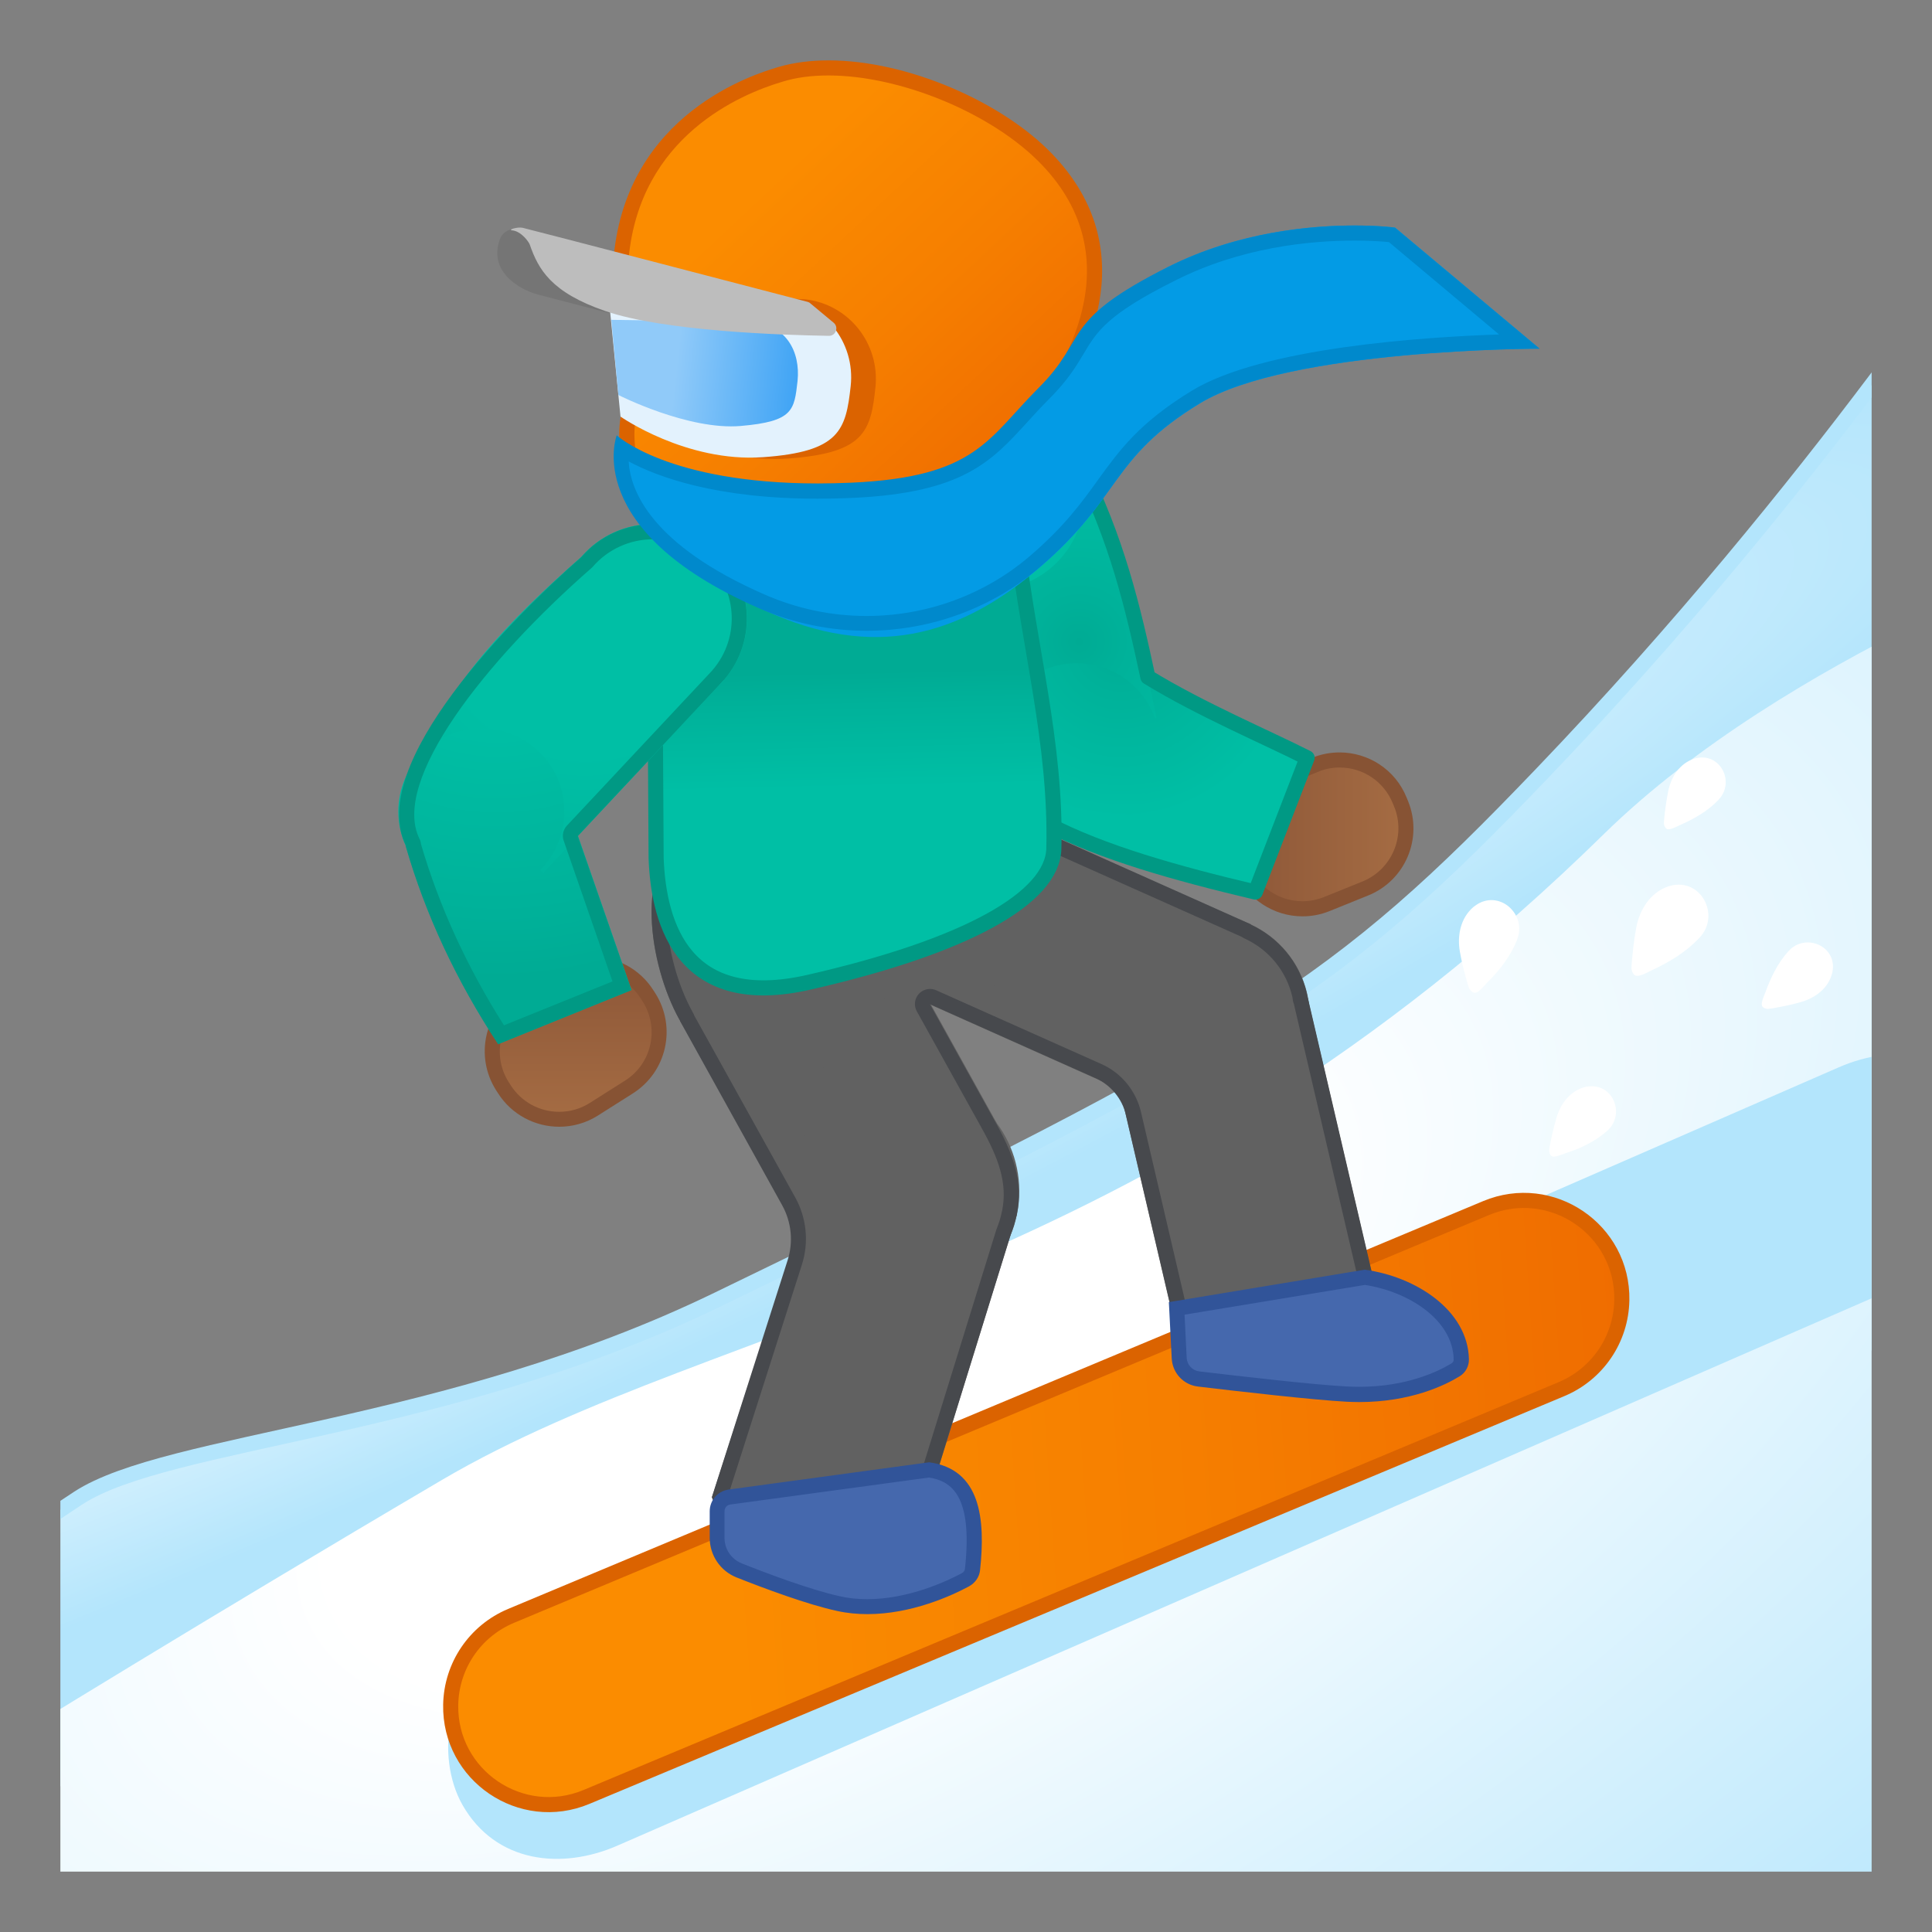 <svg enable-background="new 0 0 128 128" viewBox="0 0 128 128" xmlns="http://www.w3.org/2000/svg" xmlns:xlink="http://www.w3.org/1999/xlink"><rect x="0" y="0" width="128" height="128" fill="#808080" stroke="none"/><defs><rect id="ag" x="4" y="4" width="120" height="120"/></defs><clipPath id="b"><use xlink:href="#ag"/></clipPath><radialGradient id="af" cx="25.719" cy="78.534" r="122.64" gradientTransform="matrix(.909 -.417 .063 .137 -2.604 78.464)" gradientUnits="userSpaceOnUse"><stop stop-color="#E1F5FE" offset=".334"/><stop stop-color="#B3E5FC" offset="1"/></radialGradient><path d="m102.12 51.29c-13.53 14.13-18.9 17.56-54.7 34.87-17.84 8.62-36.27 9.22-42.22 13.08-23.23 15.1-0.89 18.65-0.89 18.65h46.38l87.11-34.41-5.35-69.87c0 0.01-11.89 18.44-30.33 37.68z" clip-path="url(#b)" fill="url(#af)" stroke="#B3E5FC" stroke-linecap="round" stroke-linejoin="round" stroke-miterlimit="10"/><g clip-path="url(#b)"><radialGradient id="ae" cx="52.732" cy="91.108" r="157.91" gradientTransform="matrix(.887 -.463 .224 .43 -14.453 76.33)" gradientUnits="userSpaceOnUse"><stop stop-color="#fff" offset=".214"/><stop stop-color="#B3E5FC" offset="1"/></radialGradient><path d="M128,128H0v-12.32c0,0,13.72-8.48,29.28-17.63c18.73-11,46.38-12.78,77-42.81 c12.05-11.81,32.41-19.03,32.41-19.03L128,128z" fill="url(#ae)"/></g><polyline points="128 46.43 128 128 0 128 0 115.68" clip-path="url(#b)" fill="none" stroke="#94CDE8" stroke-linecap="round" stroke-linejoin="round" stroke-miterlimit="10" stroke-width="3"/><g clip-path="url(#b)"><path d="m40.9 122.28c25.82-11.27 51.64-22.54 77.47-33.81 3.68-1.6 7.35-3.21 11.03-4.81 3.74-1.63 4.52-7.04 2.69-10.26-2.19-3.86-6.57-4.3-10.26-2.69-25.83 11.26-51.65 22.53-77.47 33.8-3.68 1.6-7.35 3.21-11.03 4.81-3.74 1.63-4.52 7.04-2.69 10.26 2.2 3.86 6.57 4.31 10.26 2.7z" fill="#B3E5FC"/><linearGradient id="ad" x1="21.305" x2="97.609" y1="114.72" y2="113.33" gradientTransform="matrix(.999 -.049 .049 .999 7.901 -11.702)" gradientUnits="userSpaceOnUse"><stop stop-color="#FB8C00" offset=".171"/><stop stop-color="#F67F00" offset=".562"/><stop stop-color="#EF6C00" offset=".983"/></linearGradient><path d="m103.46 92.03-64.6 27.02c-4.33 1.81-9.09-1.42-9-6.11v0c0.05-2.58 1.61-4.88 3.99-5.88l64.6-27.02c4.33-1.81 9.09 1.42 9 6.11v0c-0.05 2.58-1.61 4.88-3.99 5.88z" fill="url(#ad)" stroke="#DB6300" stroke-linecap="round" stroke-linejoin="round" stroke-miterlimit="10"/><circle cx="56.29" cy="57.81" r="6.85" fill="#616161"/><g fill="#616161"><rect transform="matrix(.913 .408 -.408 .913 32.072 -23.569)" x="61.71" y="56.73" width="19.27" height="13.49"/><rect transform="matrix(.227 .974 -.974 .227 139.24 -20.297)" x="72.21" y="70.84" width="20.4" height="13.49"/><circle cx="80.08" cy="67.33" r="6.69"/><circle cx="62.43" cy="59.55" r="6.69"/></g><g fill="#616161"><rect transform="matrix(.485 .874 -.874 .485 90.703 -11.987)" x="47.48" y="63.52" width="16.1" height="15.03"/><polygon points="47.17 99.2 54.51 76.46 67.38 80.45 60.84 101.57"/><circle cx="59.94" cy="78.93" r="7.59"/><path d="m55.13 70.43c-3.6 2-8.13 0.7-10.13-2.9s-3.06-10.37 0.54-12.36 10.5 1.54 12.49 5.13c2 3.6 0.7 8.14-2.9 10.13z"/></g><linearGradient id="ac" x1="81.896" x2="93.142" y1="55.277" y2="55.277" gradientUnits="userSpaceOnUse"><stop stop-color="#8D5738" offset="0"/><stop stop-color="#A56C43" offset="1"/></linearGradient><path d="m86.29 60.21c-1.76 0-3.33-1.06-3.99-2.69l-0.09-0.22c-0.43-1.07-0.42-2.23 0.03-3.29s1.28-1.88 2.35-2.31l2.55-1.03c0.52-0.21 1.06-0.31 1.61-0.31 1.76 0 3.33 1.06 3.99 2.69l0.09 0.22c0.89 2.2-0.18 4.71-2.38 5.6l-2.55 1.03c-0.52 0.2-1.06 0.31-1.61 0.31z" fill="url(#ac)"/><path d="m88.75 50.85c1.56 0 2.94 0.93 3.53 2.38l0.09 0.22c0.79 1.94-0.16 4.16-2.1 4.95l-2.55 1.03c-0.46 0.18-0.94 0.28-1.42 0.28-1.56 0-2.94-0.93-3.53-2.38l-0.09-0.22c-0.38-0.94-0.37-1.98 0.03-2.91s1.13-1.66 2.08-2.04l2.55-1.03c0.44-0.19 0.92-0.28 1.41-0.28m0-1c-0.6 0-1.21 0.11-1.8 0.35l-2.55 1.03c-2.46 0.99-3.65 3.79-2.65 6.25l0.09 0.22c0.76 1.87 2.55 3.01 4.45 3.01 0.6 0 1.21-0.11 1.8-0.35l2.55-1.03c2.46-0.99 3.65-3.79 2.65-6.25l-0.09-0.22c-0.75-1.88-2.55-3.01-4.45-3.01z" fill="#875334"/><radialGradient id="g" cx="131.54" cy="-31.585" r="18.073" gradientTransform="matrix(.97 .244 -.244 .97 -61.058 41.326)" gradientUnits="userSpaceOnUse"><stop stop-color="#00AB94" offset="0"/><stop stop-color="#00B29A" offset=".188"/><stop stop-color="#00BFA5" offset=".636"/></radialGradient><path d="m86.6 50.21-3.43 8.89c-5.27-1.24-10.18-2.63-13.78-4.52l3.96-10.27c4.66 0.69 13.25 5.9 13.25 5.9z" fill="url(#g)"/><radialGradient id="ab" cx="59.364" cy="53.659" r="18.142" gradientTransform="matrix(.999 -.043 .043 .999 9.89 -8.536)" gradientUnits="userSpaceOnUse"><stop stop-color="#00AB94" offset="0"/><stop stop-color="#00B29A" offset=".188"/><stop stop-color="#00BFA5" offset=".636"/></radialGradient><path d="m66.24 51.21 10.38-3.66c-1.16-5.49-2.17-10.95-5.13-16.77l-11.77 4.15 6.52 16.28z" fill="url(#ab)"/><radialGradient id="aa" cx="131.54" cy="-31.691" r="18.142" gradientTransform="matrix(.97 .244 -.244 .97 -61.058 41.326)" gradientUnits="userSpaceOnUse"><stop stop-color="#00AB94" offset="0"/><stop stop-color="#00B29A" offset=".188"/><stop stop-color="#00BFA5" offset=".636"/></radialGradient><circle cx="71.34" cy="49.44" r="5.5" fill="url(#aa)"/><radialGradient id="z" cx="53.881" cy="43.753" r="6.239" gradientTransform="matrix(.999 -.043 .043 .999 9.89 -8.536)" gradientUnits="userSpaceOnUse"><stop stop-color="#00AB94" offset="0"/><stop stop-color="#00B29A" offset=".188"/><stop stop-color="#00BFA5" offset=".636"/></radialGradient><circle cx="65.6" cy="32.86" r="6.24" fill="url(#z)"/><path d="m62.43 53.87c0.8 0 1.58 0.17 2.3 0.49l0.1 0.05c0.13 0.06 0.28 0.09 0.42 0.09h0.07l16.95 7.57c0.06 0.04 0.12 0.08 0.19 0.11 1.61 0.74 2.76 2.15 3.16 3.86 0.01 0.04 0.02 0.09 0.02 0.13l0.02 0.13c0.01 0.07 0.03 0.14 0.06 0.2l4.37 18.73-11.19 2.62-3.31-14.19c-0.33-1.39-1.3-2.58-2.61-3.16l-10.95-4.89c-0.13-0.06-0.27-0.09-0.41-0.09-0.27 0-0.54 0.11-0.74 0.32-0.29 0.32-0.35 0.78-0.14 1.16l4.3 7.74c1.09 1.95 1.73 3.63 1.35 5.49-0.01 0.03-0.02 0.05-0.02 0.08-0.04 0.18-0.08 0.36-0.14 0.55-0.06 0.18-0.12 0.36-0.19 0.53-0.01 0.03-0.02 0.05-0.03 0.08l-5.91 19.08-11.29 0.09-0.59-1.5 4.91-15.36c0.47-1.47 0.31-3.09-0.44-4.44l-6.69-12.05c-0.02-0.05-0.04-0.11-0.07-0.16-0.02-0.03-0.04-0.06-0.05-0.09-0.99-1.79-1.65-4.21-1.7-6.32-0.04-1.34 0.15-3.74 1.85-4.68 0.54-0.3 1.22-0.45 2.01-0.45 2.22 0 5.14 1.23 7.28 3.06 0.18 0.16 0.42 0.24 0.65 0.24 0.1 0 0.2-0.02 0.3-0.05 0.33-0.1 0.58-0.37 0.67-0.7 0.09-0.34 0.19-0.64 0.31-0.91 0.9-2.04 2.94-3.36 5.18-3.36m0-1c-2.56 0-5 1.48-6.11 3.96-0.16 0.35-0.27 0.71-0.36 1.06-2.17-1.86-5.32-3.3-7.93-3.3-0.92 0-1.77 0.18-2.49 0.58-3.6 2-2.53 8.77-0.54 12.36 0.02 0.03 0.04 0.07 0.06 0.1l-0.01 0.01 6.77 12.21c0.62 1.12 0.75 2.44 0.36 3.65l-5.02 15.7 0.97 2.47 12.7-0.1 6.13-19.78c0.08-0.2 0.16-0.4 0.22-0.61s0.11-0.42 0.16-0.63l0.03-0.1c0.46-2.23-0.32-4.15-1.46-6.18l-4.3-7.74 10.95 4.89c1.03 0.46 1.79 1.37 2.04 2.47l3.54 15.16 13.14-3.07-4.63-19.86h-0.01c-0.02-0.1-0.03-0.21-0.06-0.31-0.49-2.09-1.91-3.71-3.71-4.55l0.01-0.02-17.6-7.86-0.05 0.11c-0.03-0.01-0.06-0.03-0.09-0.05-0.87-0.39-1.8-0.57-2.71-0.57z" fill="#47494D"/><path d="m86.6 50.21c-2.59-1.32-7.03-3.19-10.55-5.35-0.98-4.59-2.08-9.21-4.56-14.08l-11.77 4.15 6.22 15.53c0.36 1.92 1.71 3.48 3.48 4.14 3.6 1.88 8.5 3.26 13.75 4.5l3.43-8.89z" fill="none" stroke="#009984" stroke-linecap="round" stroke-linejoin="round" stroke-miterlimit="10"/><linearGradient id="y" x1="56.29" x2="56.916" y1="39.073" y2="67.675" gradientUnits="userSpaceOnUse"><stop stop-color="#00AB94" offset=".189"/><stop stop-color="#00B29A" offset=".269"/><stop stop-color="#00BFA5" offset=".46"/></linearGradient><path d="m59.9 29.98-8.89 0.33c-4.38 0.16-7.8 3.67-7.65 7.83l0.11 18.73c0.17 4.54 1.94 10.07 10.11 8.21 10.44-2.38 16.15-5.58 16.24-8.85 0.18-6.95-1.69-13.55-2.44-20.31-0.15-4.16-3.1-6.1-7.48-5.94z" fill="url(#y)" stroke="#009984" stroke-linecap="round" stroke-linejoin="round" stroke-miterlimit="10"/><linearGradient id="x" x1="38.138" x2="38.138" y1="63.882" y2="74.158" gradientUnits="userSpaceOnUse"><stop stop-color="#8D5738" offset="0"/><stop stop-color="#A56C43" offset="1"/></linearGradient><path d="m37.05 74.16c-1.49 0-2.85-0.75-3.64-2l-0.13-0.2c-0.61-0.97-0.81-2.12-0.56-3.24s0.93-2.08 1.9-2.69l2.32-1.47c0.69-0.44 1.48-0.67 2.3-0.67 1.49 0 2.85 0.75 3.64 2l0.13 0.2c1.27 2 0.67 4.67-1.34 5.94l-2.32 1.47c-0.7 0.43-1.49 0.66-2.3 0.66z" fill="url(#x)"/><path d="m39.23 64.38c1.31 0 2.52 0.66 3.22 1.77l0.13 0.2c0.54 0.86 0.72 1.88 0.5 2.87s-0.82 1.84-1.68 2.38l-2.32 1.47c-0.61 0.39-1.31 0.59-2.03 0.59-1.31 0-2.52-0.66-3.22-1.77l-0.13-0.2c-1.12-1.77-0.59-4.12 1.18-5.25l2.32-1.47c0.61-0.38 1.32-0.59 2.03-0.59m0-1c-0.88 0-1.77 0.24-2.56 0.74l-2.32 1.47c-2.24 1.42-2.91 4.38-1.49 6.63l0.13 0.2c0.91 1.44 2.47 2.23 4.06 2.23 0.88 0 1.77-0.24 2.56-0.74l2.32-1.47c2.24-1.42 2.91-4.38 1.49-6.63l-0.13-0.2c-0.91-1.44-2.47-2.23-4.06-2.23z" fill="#875334"/><radialGradient id="c" cx="38.523" cy="41.272" r="26.835" gradientTransform="matrix(1 0 -0 1 -5.604 -3.227)" gradientUnits="userSpaceOnUse"><stop stop-color="#00BFA5" offset=".364"/><stop stop-color="#00B29A" offset=".812"/><stop stop-color="#00AB94" offset="1"/></radialGradient><path d="m41.84 65.59-8.83 3.58c-2.74-4.18-4.8-8.56-6.13-13.15l10.2-4.13 4.76 13.7z" fill="url(#c)"/><radialGradient id="e" cx="120.52" cy="-73.454" r="26.835" gradientTransform="matrix(.934 .358 -.358 .934 -100.1 65.693)" gradientUnits="userSpaceOnUse"><stop stop-color="#00BFA5" offset=".364"/><stop stop-color="#00B29A" offset=".812"/><stop stop-color="#00AB94" offset="1"/></radialGradient><path d="m27.66 50.66 8.34 7.17 11.98-12.8-9.46-8.14c-4.79 4.2-9.03 8.58-10.86 13.77z" fill="url(#e)"/><circle cx="31.89" cy="53.76" r="5.5" fill="url(#c)"/><circle cx="43.25" cy="40.96" r="6.24" fill="url(#e)"/><path d="m41.63 21.07-5.94-1.54c-1.42-0.37-3.35-1.63-2.56-3.71 0.29-0.75 1.22-0.67 1.22-0.67l7.08 2.99 0.2 2.93z" fill="#757575"/><linearGradient id="w" x1="90.251" x2="90.251" y1="-157.82" y2="-136.5" gradientTransform="matrix(.962 -.272 .272 .962 8.61 190.45)" gradientUnits="userSpaceOnUse"><stop stop-color="#FFCA28" offset=".545"/><stop stop-color="#FFB300" offset=".834"/><stop stop-color="#E59600" offset=".995"/></linearGradient><path d="m65.33 9.06c-3.46-4.05-9.97-4.72-15.09-3.25-7.08 2.04-9.72 8-8.58 15.06 0 0 1.07 4.62 1.3 5.86 0.02 0.08-0.52 0.12-0.8 0.29-0.63 0.39-0.92 1.16-0.71 1.87 0.77 2.53 2.34 9.37 9.28 7.99 4.43-0.88 14.49-2.56 14.49-2.56s-3.65-1.62 1.53-8.46c3.52-4.63 1.46-13.42-1.42-16.8z" fill="url(#w)"/><linearGradient id="v" x1="40.349" x2="68.642" y1="24.986" y2="16.989" gradientUnits="userSpaceOnUse"><stop stop-color="#EDA600" offset="0"/><stop stop-color="#D18900" offset=".871"/></linearGradient><path d="m55.36 6.1c3.9 0 7.25 1.32 9.21 3.61 2.75 3.23 4.47 11.48 1.38 15.55-2.4 3.17-3.36 5.79-2.84 7.78 0.06 0.22 0.13 0.41 0.2 0.59-3.09 0.52-9.5 1.62-12.78 2.27-0.54 0.11-1.07 0.16-1.56 0.16-4.38 0-5.71-4.55-6.43-6.99l-0.14-0.47c-0.08-0.27 0.03-0.57 0.26-0.72 0.05-0.02 0.19-0.06 0.27-0.08 1.07-0.26 1.07-0.97 1.01-1.26-0.22-1.21-1.19-5.42-1.3-5.88-1.13-7.07 1.74-12.14 7.87-13.91 1.55-0.42 3.22-0.65 4.85-0.65m0-1c-1.75 0-3.5 0.25-5.11 0.72-7.08 2.04-9.72 8-8.58 15.06 0 0 1.07 4.62 1.3 5.86 0.02 0.08-0.52 0.12-0.8 0.29-0.63 0.39-0.92 1.16-0.71 1.87 0.7 2.3 2.06 8.17 7.52 8.17 0.54 0 1.13-0.06 1.75-0.18 4.43-0.88 14.49-2.56 14.49-2.56s-3.65-1.62 1.53-8.46c3.51-4.64 1.46-13.43-1.42-16.81-2.37-2.77-6.17-3.96-9.97-3.96z" fill="url(#v)"/><defs><path id="u" d="m44.73 30.18-3.25-0.13s0.73 1.25 1.29 2.5c1.14 2.57 3.28 5.19 7.96 4.33 0.42-0.08-2.98-5.73-2.98-5.73l-3.02-0.97z"/></defs><clipPath id="t"><use xlink:href="#u"/></clipPath><g clip-path="url(#t)"><path d="m39.53 33.03c1.92 1.83 5.58 2.52 7.53 0.4 0.74-0.81-0.16-1.61-0.9-0.8-1.31 1.42-4.44 0.51-5.65-0.64-0.8-0.76-1.77 0.28-0.98 1.04z" fill="#795548"/></g><ellipse transform="matrix(.997 -.071 .071 .997 -1.752 3.42)" cx="46.95" cy="26.21" rx="1.26" ry="2.28" fill="#404040"/><path d="m45.59 23.2c-1.52 0.4-2-0.41-1.55-1.08 0.32-0.49 1.23-0.92 3.09-0.68 1.76 0.23 2.57 0.99 3.1 1.46 0.52 0.47 0.53 0.94 0.14 0.99-0.54 0.08-2.89-1.18-4.78-0.69z" fill="#6D4C41"/><radialGradient id="s" cx="65.891" cy="-82.291" r="14.656" gradientTransform="matrix(1.019 -.107 .109 .981 -6.499 99.671)" gradientUnits="userSpaceOnUse"><stop stop-color="#6D4C41" offset="0"/><stop stop-color="#543930" offset="1"/></radialGradient><path d="m57.42 28.58 0.12-5.64s4.46 0.78 3.52 4.67c-0.64 2.64 1.21 5.44 2.42 5.64l0.7 0.18c1.07-3.96 5.87-5.36 6.22-15.64 0.3-8.92-6.99-12.92-14.48-13.02-8.59-0.11-15.57 5.51-14.66 13.24l6.69-0.2c4.13 0.1 6.23 10.59 9.47 10.77z" fill="url(#s)"/><defs><path id="r" d="m45.85 13.34 19.36 9.9-1.81 7.36s-1.12 1.81-0.91 2.1c0.35 0.47 1.69 0.74 1.69 0.74 1.07-3.96 5.87-5.36 6.22-15.64 0.3-8.92-6.99-12.92-14.48-13.02-8.59-0.11-15.57 5.51-14.66 13.24l2.07-0.06-0.22-1.91 2.74-2.71z"/></defs><clipPath id="p"><use xlink:href="#r"/></clipPath><g clip-path="url(#p)"><path d="m55.67 6.77h0.23c4.15 0.05 7.79 1.41 10 3.72 1.77 1.85 2.61 4.28 2.51 7.23-0.21 6.19-2.11 8.71-3.78 10.94-0.43 0.57-0.87 1.15-1.26 1.78-0.32-0.64-0.56-1.51-0.36-2.36 0.49-2.02-0.08-3.47-0.64-4.33-1.43-2.19-4.17-2.73-4.48-2.78l-2.29-0.4-0.05 2.33-0.02 0.69c-0.17-0.31-0.33-0.6-0.47-0.86-1.73-3.21-3.7-6.84-7.05-6.92h-0.05-0.05l-4.68 0.14c0.15-1.88 0.9-3.61 2.2-5.08 2.28-2.56 6.11-4.1 10.24-4.1m0-2c-8.48 0-15.31 5.59-14.4 13.24l6.69-0.2c4.12 0.09 6.22 10.59 9.46 10.77l0.12-5.64s4.46 0.78 3.52 4.67c-0.64 2.64 1.21 5.44 2.42 5.64l0.7 0.18c1.07-3.96 5.87-5.36 6.22-15.64 0.3-8.92-6.99-12.92-14.48-13.02h-0.25z" fill="#452B22"/></g><linearGradient id="o" x1="49.589" x2="71.504" y1="10.539" y2="32.921" gradientTransform="matrix(1 .023 -.023 1 -4.422 -1.379)" gradientUnits="userSpaceOnUse"><stop stop-color="#FB8C00" offset=".171"/><stop stop-color="#F67F00" offset=".562"/><stop stop-color="#EF6C00" offset=".983"/></linearGradient><path d="m52.5 37.38c-1.9 0-4.04-0.34-6.38-1.01-3.07-0.88-4.08-4.16-4.37-5.53-0.43-1.99-0.17-3.49 0.08-3.7 6.22-1.57 7.51-2.56 7.51-3.57 0.01-1.22-1.9-1.8-5.29-2.71-0.88-0.24-1.78-0.48-2.58-0.74-0.67-0.21-0.5-1.63-0.38-2.57 0.02-0.18 0.04-0.35 0.06-0.51 0.8-8.37 7.65-11.26 10.56-12.12 0.95-0.28 2.01-0.42 3.18-0.42 4.92 0 11.13 2.59 14.45 6.02 6.44 6.67 1.52 14.31-0.89 17.28-2.71 3.34-7.06 4.72-7.1 4.73-0.15 0.05-0.27 0.16-0.33 0.31-0.06 0.2-1.66 4.54-8.52 4.54z" fill="url(#o)"/><path d="m54.89 5c4.8 0 10.86 2.52 14.09 5.87 6.16 6.38 1.41 13.75-0.91 16.62-2.61 3.21-6.82 4.56-6.86 4.57-0.31 0.09-0.55 0.33-0.65 0.63-0.01 0.04-1.51 4.19-8.05 4.19-1.85 0-3.95-0.33-6.24-0.99-2.03-0.59-3.08-2.35-3.6-3.72-0.77-2.02-0.71-3.98-0.5-4.58 6.41-1.64 7.67-2.72 7.68-4.01 0.01-1.67-2.36-2.31-5.66-3.2-0.87-0.24-1.77-0.48-2.57-0.73-0.25-0.24-0.08-1.59-0.03-2.03 0.02-0.19 0.05-0.37 0.06-0.52 0.76-8.07 7.39-10.86 10.2-11.69 0.9-0.28 1.93-0.41 3.04-0.41m0-1c-1.17 0-2.3 0.14-3.32 0.44-1.62 0.48-10.01 3.07-10.91 12.56-0.1 1.07-0.57 3.21 0.67 3.6 5.1 1.63 13.83 2.66 0.33 6.08-1.28 0.32-0.99 8.63 4.33 10.17 2.56 0.74 4.71 1.03 6.51 1.03 7.33 0 8.99-4.87 8.99-4.87s4.5-1.39 7.34-4.89c4.02-4.96 6.57-12.03 0.86-17.94-3.3-3.43-9.57-6.18-14.8-6.18z" fill="#DB6300"/><path d="m44.15 21.47 9.03 0.36c0.84 0.11 1.6 0.53 2.13 1.2 0.55 0.69 0.8 1.55 0.71 2.43-0.25 2.31-0.29 2.67-3.96 2.93-0.24 0.02-0.47 0.02-0.7 0.02-2.89 0-5.48-1.22-6.7-1.91l-0.51-5.03m-0.62-2.02c-0.87 0-1.54 0.57-1.47 1.27l0.69 6.97s3.87 2.72 8.59 2.72c0.28 0 0.56-0.01 0.85-0.03 5.09-0.36 5.5-1.8 5.81-4.71s-1.78-5.53-4.67-5.84l-9.72-0.38h-0.08z" fill="#DB6300"/><path d="m50.55 30.29c-5.09 0.36-9.44-2.69-9.44-2.69l-0.69-6.97c-0.07-0.72 0.64-1.31 1.55-1.27l9.72 0.38c2.89 0.31 4.99 2.92 4.67 5.84-0.32 2.91-0.72 4.35-5.81 4.71z" fill="#E3F2FD"/><linearGradient id="n" x1="-34.441" x2="-25.777" y1="-37.263" y2="-37.263" gradientTransform="matrix(1.457 .157 -.124 1.156 85.744 72.358)" gradientUnits="userSpaceOnUse"><stop stop-color="#90CAF9" offset=".365"/><stop stop-color="#42A5F5" offset=".987"/></linearGradient><path d="m49.09 28.22c-3.48 0.31-8.12-2.05-8.12-2.05l-0.47-4.98s7.35 0.1 9.23 0.17c2.35 0.09 3.31 1.94 3.11 3.88-0.22 1.94-0.28 2.68-3.75 2.98z" fill="url(#n)"/><path d="m55.23 21.38c0.36 0.3 0.14 0.88-0.32 0.87-3.15-0.05-10.92-0.31-14.8-1.64-3.61-1.24-4.44-2.77-5.01-4.4-0.06-0.18-0.56-0.89-1.17-0.95-0.32-0.03 0.35-0.24 0.69-0.17 0.33 0.07 17.43 4.53 18.89 4.91 0.07 0.02 0.13 0.05 0.18 0.1l1.54 1.28z" fill="#BDBDBD"/><path d="m57.46 106.45c-0.66 0-1.3-0.07-1.91-0.2-1.87-0.41-4.61-1.42-6.58-2.2-0.89-0.35-1.47-1.2-1.47-2.17v-1.75c0-0.47 0.34-0.87 0.81-0.95l13.23-1.8c2.45 0.36 3.33 2.41 2.87 6.61-0.03 0.28-0.21 0.54-0.47 0.68-1.22 0.67-3.73 1.78-6.48 1.78z" fill="#4568AD"/><path d="m61.55 97.89c1.5 0.24 2.91 1.21 2.38 6.05-0.01 0.12-0.09 0.23-0.21 0.29-0.97 0.52-3.52 1.72-6.26 1.72-0.62 0-1.23-0.06-1.8-0.19-1.94-0.42-4.91-1.54-6.51-2.18-0.7-0.28-1.15-0.94-1.15-1.7v-1.75c0-0.23 0.16-0.42 0.37-0.45l13.18-1.79m0.01-1.01-13.31 1.81c-0.71 0.11-1.23 0.72-1.23 1.44v1.75c0 1.16 0.7 2.2 1.78 2.63 1.84 0.73 4.71 1.8 6.66 2.22 0.68 0.15 1.35 0.21 2.01 0.21 2.91 0 5.56-1.21 6.73-1.84 0.4-0.22 0.68-0.61 0.73-1.06 0.37-3.4 0.04-6.7-3.37-7.16z" fill="#315499"/><path d="m90.04 92.39c-0.25 0-0.51-0.01-0.77-0.02-2.21-0.11-7.13-0.68-9.86-1-0.71-0.08-1.25-0.67-1.28-1.38l-0.17-3.29 12.47-2.06c3.06 0.44 6.33 2.48 6.39 5.44 0.01 0.28-0.13 0.55-0.37 0.69-1.01 0.59-3.17 1.62-6.41 1.62z" fill="#4568AD"/><path d="m90.43 85.13c2.84 0.43 5.83 2.28 5.88 4.94 0 0.11-0.05 0.2-0.13 0.25-0.96 0.58-3.03 1.56-6.14 1.56-0.24 0-0.49-0.01-0.75-0.02-2.22-0.11-7.11-0.68-9.83-1-0.47-0.06-0.82-0.44-0.84-0.91l-0.14-2.85 11.95-1.97m-0.01-1.01-12.98 2.15 0.19 3.73c0.05 0.96 0.77 1.74 1.72 1.86 2.6 0.31 7.62 0.89 9.9 1.01 0.27 0.01 0.54 0.02 0.8 0.02 3.39 0 5.67-1.1 6.66-1.71 0.39-0.24 0.62-0.67 0.61-1.13-0.07-3.24-3.51-5.47-6.9-5.93z" fill="#315499"/><path d="m79.49 26.73c-5.95 3.62-5.18 6.21-10.61 10.87-4.85 4.16-10.35 6.21-17.6 3.11-11.85-5.08-10.09-10.87-10.09-10.87s2.85 3.88 14.49 3.36c8.27-0.37 10.09-2.85 13.46-6.21 3.36-3.36 1.04-5.69 8.28-9.32s15.01-2.59 15.01-2.59l9.57 8.02s-16.56 0-22.51 3.63z" fill="#039BE5"/><path d="m43.25 35.73c1.25 0 2.46 0.45 3.41 1.27 2.19 1.88 2.44 5.2 0.55 7.39-0.01 0.01-0.02 0.03-0.03 0.04l-9.62 10.27c-0.25 0.27-0.34 0.66-0.21 1.01l3.23 9.31-7.19 2.91c-2.45-3.86-4.3-7.9-5.5-12.01-0.01-0.12-0.04-0.24-0.1-0.35-1.9-3.84 4.35-11.77 11.39-17.93 0.04-0.03 0.07-0.06 0.1-0.1 1-1.15 2.45-1.81 3.97-1.81m0-1c-1.75 0-3.5 0.74-4.73 2.17-4.58 4-14.28 13.75-11.63 19.12l-0.02 0.01c1.32 4.59 3.38 8.97 6.13 13.15l8.83-3.58-3.55-10.21 9.69-10.35c2.25-2.61 1.95-6.55-0.66-8.8-1.17-1.02-2.62-1.51-4.06-1.51z" fill="#009984"/><path d="m57.42 41.3c-2.4 0-4.74-0.49-6.96-1.46-8.98-3.93-9.46-8.44-9.28-10.13 1.43 0.93 5.29 2.82 13 2.82 0.71 0 1.45-0.02 2.23-0.05 7.13-0.32 8.87-2.22 11.27-4.86 0.45-0.49 0.92-1.01 1.46-1.56 1.19-1.19 1.74-2.11 2.23-2.92 0.9-1.51 1.61-2.7 6.26-5.02 4.42-2.21 9.02-2.67 12.11-2.67 1.25 0 2.14 0.08 2.47 0.12l8.43 7.06c-4.12 0.08-16.36 0.6-21.42 3.68-3.41 2.08-4.71 3.88-6.08 5.78-1.1 1.53-2.25 3.12-4.6 5.13-3.06 2.63-7.02 4.08-11.12 4.08z" fill="#039BE5"/><path d="m89.75 15.94c1.07 0 1.88 0.06 2.27 0.1l7.3 6.12c-5.01 0.17-15.65 0.86-20.35 3.72-3.5 2.13-4.82 3.97-6.23 5.92-1.09 1.51-2.21 3.07-4.52 5.05-2.98 2.55-6.82 3.96-10.81 3.96-2.33 0-4.6-0.48-6.75-1.42-7.55-3.3-8.9-6.91-9.01-8.82 1.9 1.02 5.78 2.47 12.53 2.47 0.73 0 1.49-0.02 2.26-0.05 7.34-0.33 9.23-2.4 11.62-5.02 0.45-0.5 0.92-1.01 1.45-1.54 1.23-1.23 1.8-2.18 2.3-3.02 0.86-1.44 1.54-2.58 6.06-4.83 4.32-2.18 8.84-2.64 11.88-2.64m0-1c-2.9 0-7.72 0.42-12.33 2.73-7.25 3.62-5.25 4.68-8.62 8.04-3.36 3.36-4.13 5.9-12.4 6.27-0.77 0.03-1.51 0.05-2.21 0.05-9.93 0-13.33-3.19-13.33-3.19s-2.41 6.28 9.41 11.45c2.35 1.03 4.78 1.5 7.15 1.5 4.26 0 8.35-1.53 11.46-4.2 5.44-4.66 4.66-7.25 10.61-10.87s22.51-3.62 22.51-3.62l-9.58-8.02c0.01 0-1.02-0.14-2.67-0.14z" fill="#0089CC"/></g><g clip-path="url(#b)" fill="#fff"><path d="m106.45 74.95c0.01-0.01 0.02-0.01 0.03-0.03 1.23-1.08 0.39-3.2-1.31-2.93-0.05 0-0.09 0.01-0.13 0.02-0.98 0.24-1.63 1.08-1.91 2.01-0.14 0.48-0.26 0.96-0.36 1.45-0.05 0.24-0.11 0.49-0.13 0.73-0.01 0.14 0.06 0.39 0.22 0.42 0.23 0.05 0.65-0.14 0.87-0.22 0.97-0.31 1.93-0.76 2.72-1.45z"/><path d="m118.47 63.04c0.01-0.01 0.01-0.02 0.03-0.03 1.1-1.22 3.21-0.35 2.91 1.35 0 0.04-0.02 0.09-0.03 0.13-0.25 0.98-1.1 1.62-2.04 1.89-0.48 0.14-0.97 0.25-1.46 0.34-0.24 0.05-0.49 0.1-0.73 0.12-0.14 0.01-0.39-0.07-0.42-0.23-0.05-0.23 0.15-0.65 0.23-0.86 0.35-0.97 0.81-1.93 1.51-2.71z"/><path d="m100.5 62.29c0.01-0.01 0.01-0.02 0.01-0.04 0.68-1.69-1.22-3.38-2.77-2.25l-0.12 0.09c-0.85 0.72-1.09 1.89-0.9 2.96 0.1 0.55 0.22 1.09 0.37 1.62 0.08 0.26 0.14 0.54 0.24 0.79 0.06 0.14 0.26 0.35 0.43 0.31 0.26-0.06 0.57-0.46 0.75-0.65 0.83-0.82 1.56-1.75 1.99-2.83z"/><path d="m113.85 53c0.01-0.01 0.01-0.02 0.02-0.03 1.1-1.16 0.1-3.14-1.53-2.73-0.04 0.01-0.09 0.02-0.13 0.04-0.93 0.31-1.49 1.19-1.68 2.11-0.1 0.48-0.17 0.96-0.23 1.44-0.02 0.24-0.06 0.48-0.06 0.72 0 0.13 0.1 0.37 0.25 0.39 0.23 0.03 0.61-0.19 0.82-0.28 0.94-0.41 1.84-0.93 2.54-1.66z"/><path d="m112.59 62.13 0.03-0.03c1.37-1.48 0.07-3.96-1.97-3.41-0.05 0.01-0.11 0.03-0.16 0.05-1.16 0.41-1.86 1.53-2.08 2.7-0.11 0.6-0.2 1.21-0.25 1.82-0.03 0.3-0.07 0.61-0.07 0.91 0.01 0.16 0.13 0.46 0.32 0.48 0.29 0.04 0.78-0.25 1.03-0.37 1.16-0.54 2.28-1.21 3.15-2.15z"/></g></svg>
